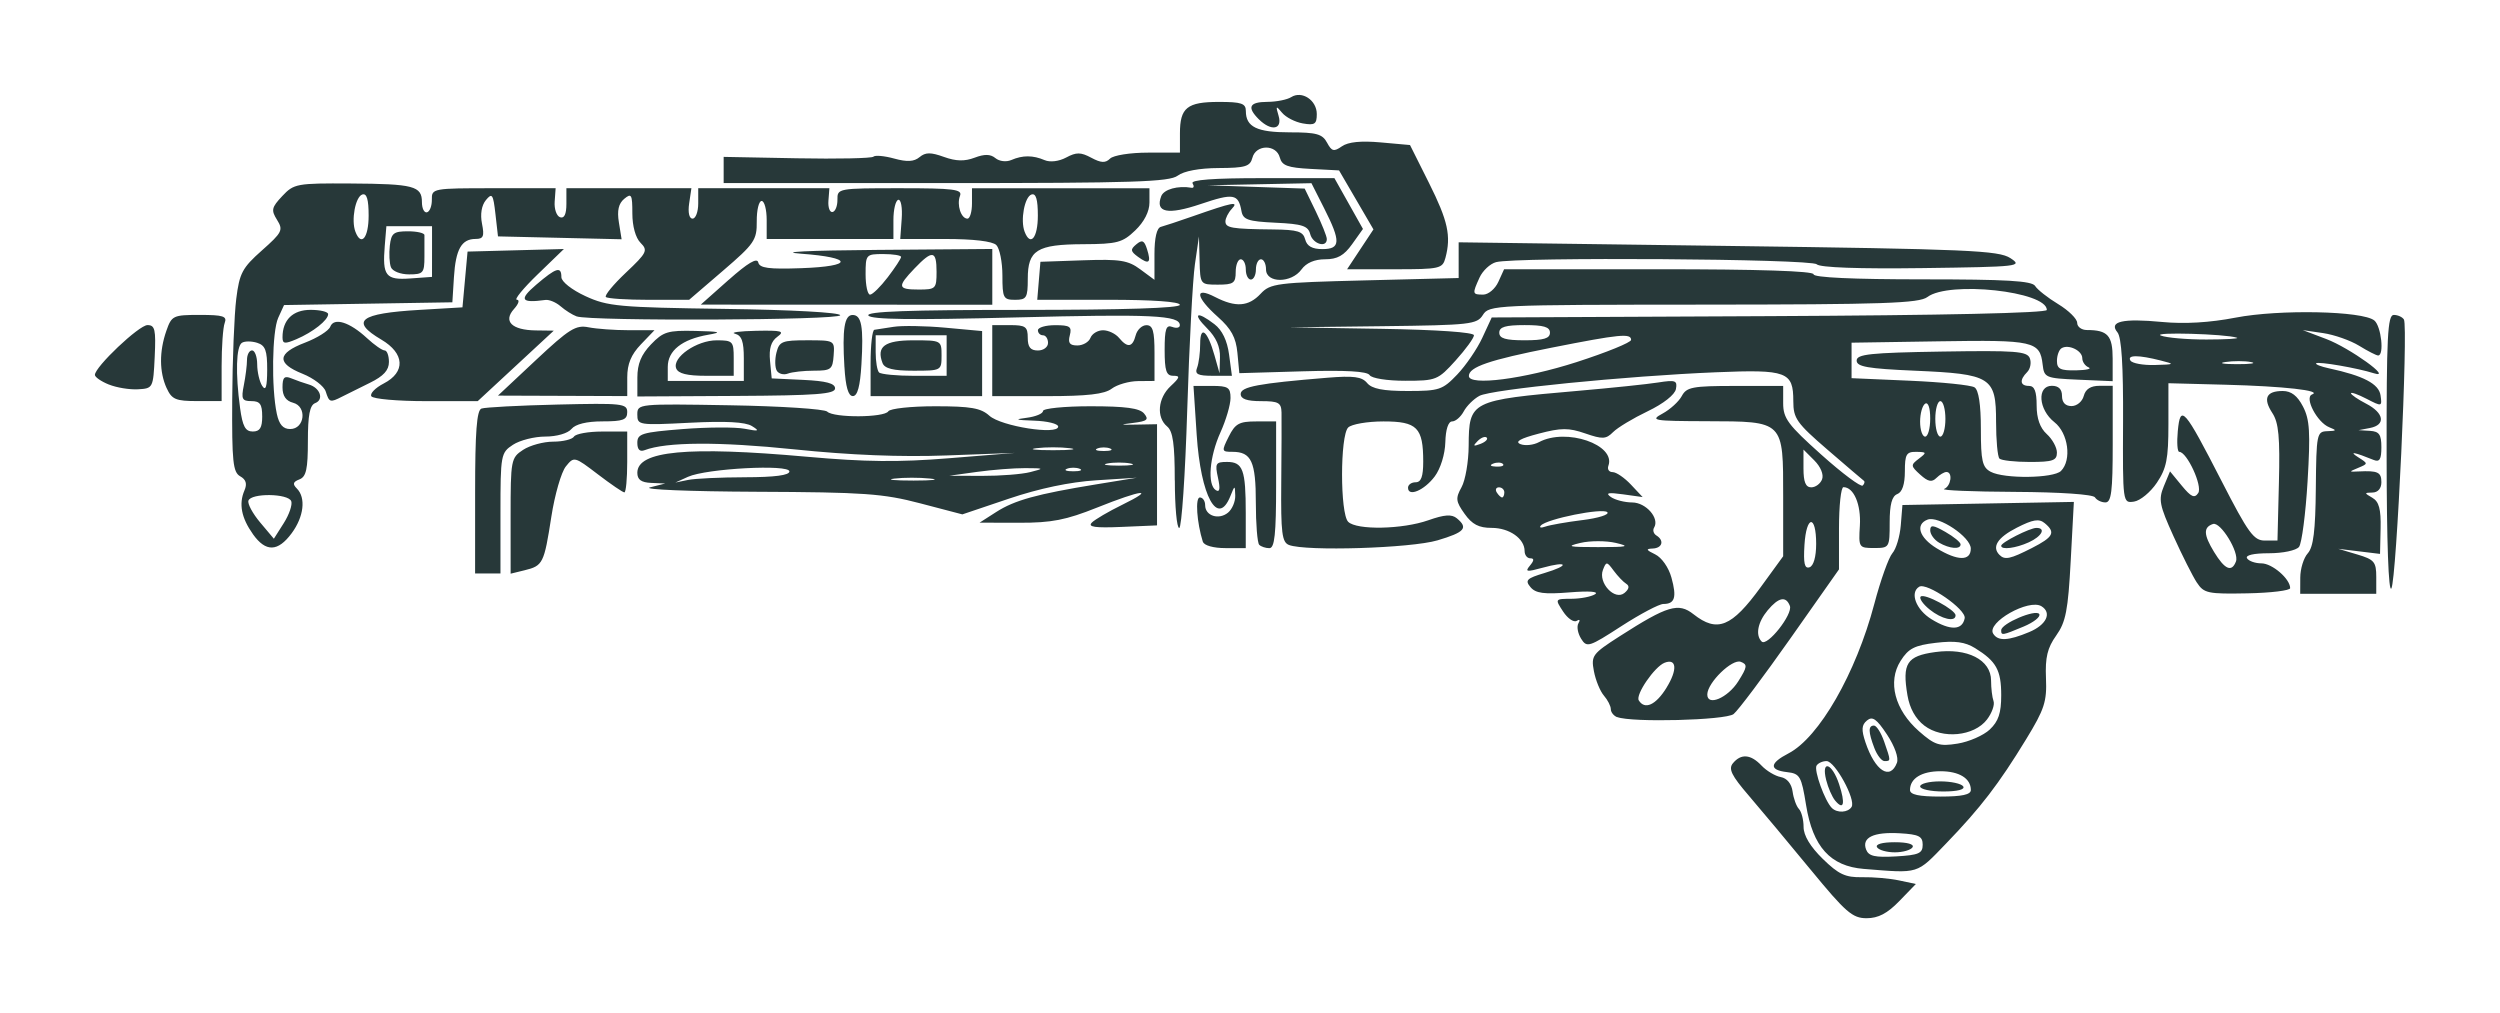<svg height="128" viewBox="0 0 83.56 33.867" width="315.819" xmlns="http://www.w3.org/2000/svg"><path d="m60.517 29.067c-.735-.894-1.664-2.006-2.064-2.472-.583-.678-.689-.895-.53-1.086.272-.327.595-.3.955.081.167.176.456.349.642.383.21.039.36.222.396.484.031.232.127.494.212.583.085.089.155.359.155.601 0 .286.225.659.641 1.066.53.518.758.624 1.313.613.37-.007.925.041 1.235.107l.564.12-.554.572c-.4.413-.704.572-1.092.572-.473 0-.697-.194-1.873-1.625zm1.78-.024c-1.118-.089-1.705-.738-1.93-2.131-.157-.971-.205-1.054-.635-1.104-.608-.07-.591-.297.046-.626 1.023-.529 2.256-2.676 2.869-4.997.209-.792.482-1.555.605-1.695.124-.14.249-.559.28-.932l.055-.678 2.865-.052 2.865-.052-.105 1.966c-.089 1.662-.164 2.049-.485 2.5-.295.414-.371.733-.342 1.426.033.782-.049 1.035-.665 2.043-.912 1.495-1.521 2.288-2.672 3.481-1.004 1.04-.877 1.001-2.749.851zm1.967-.808c0-.282-.128-.346-.763-.383-.881-.051-1.282.142-1.128.544.085.221.295.269.999.229.761-.044.892-.101.892-.39zm-1.525.085c-.063-.102.171-.169.593-.169.422 0 .656.067.593.169-.058.093-.325.169-.593.169-.269 0-.536-.076-.593-.169zm-.851-1.35c.149-.241-.556-1.531-.837-1.531-.132 0-.283.068-.334.151-.095.154.276 1.183.511 1.416.179.178.541.158.661-.037zm-.552-.214c-.099-.119-.233-.426-.297-.682-.174-.695.196-.575.432.139.215.651.155.892-.135.543zm4.538-.351c0-.387-.389-.627-1.017-.627-.628 0-1.017.24-1.017.627 0 .156.295.22 1.017.22.721 0 1.017-.064 1.017-.22zm-1.695-.119c0-.093.301-.169.668-.169.367 0 .715.076.773.169.064.104-.196.169-.668.169-.425 0-.773-.076-.773-.169zm-.776-.789c.064-.167-.071-.55-.331-.944-.347-.525-.487-.623-.67-.471-.181.15-.191.31-.05.732.321.955.822 1.281 1.051.683zm-.754-.493c-.206-.541-.209-.752-.012-.752.084 0 .237.24.339.534.227.652.227.653.012.653-.096 0-.248-.196-.339-.435zm3.857-.62c.291-.273.383-.549.383-1.145 0-.841-.164-1.137-.874-1.576-.336-.207-.67-.253-1.311-.177-.714.085-.915.187-1.179.605-.441.696-.194 1.639.615 2.35.53.465.678.512 1.291.414.381-.061.865-.273 1.076-.471zm-2.187-.131c-.295-.227-.491-.579-.564-1.014-.18-1.067-.022-1.313.929-1.444 1.073-.148 1.866.258 1.866.954 0 .252.037.56.082.684.045.124-.055.403-.221.619-.432.56-1.492.661-2.091.201zm3.507-3.127c.575-.24.765-.641.409-.862-.423-.261-1.844.544-1.615.915.159.258.498.243 1.206-.053zm-.937-.062c0-.223 1.162-.716 1.271-.539.054.087-.181.275-.523.418-.719.3-.749.305-.749.121zm-1.221-.399c.057-.295-1.267-1.21-1.522-1.053-.321.198-.104.768.413 1.086.628.385 1.031.373 1.109-.033zm-1.175-.295c-.22-.178-.353-.371-.296-.429.121-.122 1.164.438 1.166.626.002.236-.467.129-.87-.197zm1.379-2.034c0-.386-1.079-1.108-1.445-.968-.419.161-.28.601.301.956.705.43 1.144.435 1.144.012zm-1.059-.197c-.163-.095-.297-.28-.297-.411 0-.193.096-.183.507.051.279.159.508.346.508.416.001.178-.367.149-.719-.056zm3.099.18c.725-.37.804-.523.43-.833-.189-.157-.39-.124-.932.152-.645.329-.845.644-.578.91.177.177.36.138 1.08-.229zm-1.024-.077c0-.111.959-.597 1.178-.597.33 0 .181.283-.254.481-.44.2-.924.261-.924.116zm-12.836 5.73c-.117-.047-.212-.168-.212-.27s-.104-.305-.231-.452c-.127-.147-.277-.514-.334-.816-.098-.52-.052-.581.866-1.17 1.594-1.021 1.96-1.13 2.462-.734.796.626 1.274.433 2.251-.91l.747-1.027v-1.973c0-2.572.04-2.532-2.555-2.541-1.805-.006-1.904-.024-1.474-.257.254-.138.543-.402.641-.586.16-.298.358-.336 1.784-.336h1.604v.578c0 .505.16.721 1.275 1.719.701.628 1.324 1.092 1.384 1.032.06-.06.077-.132.038-.16-.039-.028-.585-.495-1.214-1.037-1.034-.892-1.144-1.048-1.144-1.623 0-.985-.21-1.064-2.58-.966-3.009.124-7.508.573-7.911.788-.19.102-.427.336-.525.52-.099.184-.273.335-.388.335-.128 0-.216.267-.227.694-.011.403-.159.883-.354 1.144-.348.466-.893.697-.893.378 0-.1.114-.182.254-.182.184 0 .254-.19.254-.689 0-1.14-.202-1.345-1.328-1.345-.537 0-1.068.092-1.18.203-.273.273-.273 2.879 0 3.152.284.284 1.814.254 2.68-.052.542-.191.781-.207.953-.064.389.323.264.465-.648.736-.886.263-4.395.372-4.963.155-.235-.09-.274-.4-.259-2.076.01-1.083.014-2.141.009-2.351-.008-.33-.1-.381-.687-.381-.469 0-.678-.073-.678-.238 0-.244.594-.356 2.892-.544.885-.072 1.158-.036 1.334.176.161.194.53.267 1.354.267 1.057 0 1.167-.037 1.658-.551.289-.303.667-.856.839-1.229l.314-.678 9.277-.044c5.822-.028 9.277-.105 9.277-.207 0-.623-3.272-.977-3.992-.432-.277.209-1.461.25-7.487.254-6.972.005-7.164.014-7.37.344-.198.317-.417.341-3.348.377l-3.137.038 3.093.05c1.861.03 3.093.116 3.093.215 0 .091-.276.47-.613.843-.592.655-.649.678-1.685.678-.606 0-1.123-.082-1.189-.189-.079-.128-.798-.169-2.236-.127l-2.119.062-.064-.678c-.049-.516-.205-.803-.655-1.204-.744-.662-.794-1.027-.092-.664.687.355 1.12.324 1.524-.109.322-.345.532-.372 3.48-.446l3.138-.079v-.597-.597l9.002.121c8.046.108 9.048.151 9.44.408.421.276.304.289-2.931.333-2.131.029-3.434-.018-3.543-.127-.184-.184-10.055-.25-10.718-.072-.198.053-.446.285-.551.514-.249.547-.244.571.122.571.171 0 .399-.191.505-.424l.193-.424h5.172c3.335 0 5.172.06 5.172.169 0 .108 1.325.169 3.635.169 2.807 0 3.666.05 3.77.221.075.122.421.395.771.607.35.212.635.494.635.626 0 .132.146.24.325.24.697 0 .861.183.861.958v.752l-1.144-.05c-1.1-.048-1.146-.068-1.196-.504-.09-.783-.293-.829-3.444-.779l-2.943.046v.593.593l1.949.085c1.072.047 2.044.146 2.161.222.138.089.212.574.212 1.392 0 1.067.049 1.281.328 1.43.45.241 2.1.221 2.35-.028.365-.365.244-1.266-.22-1.63-.535-.421-.591-1.216-.085-1.216.226 0 .339.113.339.339 0 .219.113.339.319.339.177 0 .359-.151.408-.339.06-.229.231-.339.528-.339h.44v1.949c0 1.584-.046 1.949-.244 1.949-.134 0-.291-.076-.349-.169-.062-.1-1.161-.175-2.679-.183-1.416-.007-2.479-.052-2.362-.099.232-.093.295-.566.076-.566-.075 0-.225.09-.335.199-.153.153-.279.127-.541-.11-.322-.291-.324-.322-.046-.533.272-.207.266-.224-.086-.229-.331-.005-.381.082-.381.654 0 .43-.088.694-.254.757-.179.069-.254.349-.254.95 0 .839-.008.853-.521.853-.51 0-.52-.016-.475-.748.043-.708-.204-1.286-.549-1.286-.082 0-.149.618-.149 1.374v1.374l-1.627 2.312c-.895 1.271-1.748 2.407-1.896 2.524-.266.209-3.42.289-3.89.1zm1.65-.986c.371-.6.342-.99-.062-.835-.336.129-.982 1.07-.865 1.259.201.325.569.157.928-.424zm2.399-.214c.303-.481.313-.563.082-.651-.284-.109-1.108.691-1.118 1.086-.01.415.684.124 1.036-.435zm1.724-2.521c-.13-.338-.377-.288-.741.147-.334.4-.417.83-.202 1.045.183.183 1.05-.913.943-1.192zm.879-2.07c0-.992-.328-.966-.391.032-.039.619.003.804.169.748.135-.045.222-.349.222-.78zm.198-2.161c.06-.157-.047-.418-.26-.631l-.362-.362v.631c0 .453.073.631.26.631.143 0 .306-.121.362-.268zm3.614-2.029c0-.359-.069-.561-.169-.498-.093.058-.169.329-.169.603s.076.498.169.498c.093 0 .169-.271.169-.603zm.508.01c0-.326-.076-.593-.169-.593-.093 0-.169.267-.169.593s.076.593.169.593c.093 0 .169-.267.169-.593zm-12.328-1.898c1.002-.323 1.822-.657 1.822-.742 0-.228-.37-.192-2.658.26-2.08.411-2.764.645-2.764.946 0 .34 1.839.103 3.601-.464zm17.115.176c-.117-.047-.212-.185-.212-.307 0-.254-.462-.476-.693-.333-.085.052-.154.243-.154.424 0 .269.115.326.635.316.35-.007.54-.052.424-.099zm-18.005-1.159c0-.192-.207-.254-.847-.254-.64 0-.847.062-.847.254 0 .192.207.254.847.254.64 0 .847-.062.847-.254zm1.039 10.224c-.111-.179-.15-.41-.086-.513.066-.107.04-.142-.06-.079-.097.06-.302-.081-.454-.313-.275-.42-.274-.422.278-.425.305-.001.661-.07.79-.152.143-.09-.194-.115-.852-.062-.855.069-1.135.031-1.307-.177-.19-.228-.126-.292.472-.471.852-.255.789-.413-.07-.175-.533.147-.593.137-.419-.072.144-.173.147-.244.012-.244-.105 0-.19-.109-.19-.242 0-.417-.509-.775-1.102-.775-.429 0-.652-.116-.904-.47-.296-.416-.308-.518-.102-.89.128-.231.235-.853.238-1.382.009-1.502.059-1.526 3.649-1.838 1.118-.097 2.327-.223 2.686-.28.576-.091.646-.066.593.217-.035.191-.417.492-.944.745-.487.233-1.007.546-1.156.696-.238.239-.353.245-.932.045-.556-.192-.803-.191-1.555.007-.619.162-.807.27-.611.35.156.063.437.033.624-.068.905-.484 2.574.087 2.316.792-.043.117.021.212.142.212.121 0 .396.188.611.417l.392.417-.659-.092c-.495-.069-.595-.047-.404.089.14.099.461.182.714.183.464.003.923.531.731.842-.052.085-.018.202.077.261.273.169.2.424-.124.437-.237.009-.22.049.084.195.217.105.451.438.544.778.182.659.114.88-.27.88-.141 0-.773.334-1.403.741-1.09.705-1.156.726-1.349.417zm1.511-1.831c-.098-.06-.286-.258-.42-.439-.229-.311-.249-.312-.359-.026-.168.434.397 1.039.72.771.155-.129.175-.234.059-.306zm-.347-1.366c-.326-.077-.86-.077-1.186 0-.495.117-.398.14.593.14.991-0 1.088-.023.593-.14zm-1.115-.763c.534-.067.907-.185.829-.264-.152-.152-2.02.223-2.221.445-.066.073.002.089.151.036.148-.053.707-.151 1.241-.218zm-2.613-.926c0-.093-.081-.169-.179-.169s-.132.076-.075.169c.058.093.138.169.179.169.041 0 .075-.076.075-.169zm-.046-.95c-.056-.056-.202-.062-.325-.013-.135.054-.095.094.102.102.179.007.279-.033.222-.089zm-.543-.882c-.052-.052-.189-0-.304.116-.166.167-.147.187.095.095.167-.064.261-.158.209-.211zm23.736 4.846c-.14-.213-.492-.912-.782-1.553-.47-1.036-.505-1.221-.322-1.665l.207-.499.394.479c.313.38.426.431.549.245.152-.23-.376-1.376-.634-1.376-.063 0-.085-.312-.049-.693.087-.914.209-.775 1.466 1.673.889 1.732 1.072 1.985 1.442 1.985h.424l.048-1.927c.038-1.529-.007-2.012-.219-2.335-.321-.491-.206-.737.346-.737.286 0 .491.158.679.522.224.433.25.858.152 2.5-.065 1.088-.194 2.073-.286 2.189-.094.118-.539.212-1.005.212-.515 0-.796.065-.732.169.058.093.274.169.481.169.358 0 .96.518.96.828 0 .08-.644.159-1.432.174-1.321.026-1.452-.002-1.686-.36zm1.307-.705c.117-.305-.515-1.337-.767-1.253-.327.109-.317.356.035.934.36.59.59.69.732.319zm2.15.542c0-.296.113-.662.251-.815.188-.208.256-.755.269-2.174.017-1.82.033-1.897.384-1.908.316-.01.325-.028.065-.131-.405-.16-.843-.999-.574-1.097.351-.129-.944-.274-2.896-.325l-1.906-.05v1.376c0 1.152-.063 1.469-.387 1.951-.213.317-.557.6-.764.63-.377.054-.377.053-.365-2.681.009-1.866-.051-2.812-.187-2.976-.303-.365.171-.474 1.499-.347.743.071 1.589.021 2.446-.145 1.462-.283 4.254-.226 4.641.095.23.191.337 1.17.127 1.17-.059 0-.345-.146-.635-.325-.291-.179-.833-.369-1.206-.424l-.678-.099.784.297c.787.298 2.258 1.357 1.589 1.144-.545-.174-1.858-.401-1.926-.332-.034.034.156.11.424.167 1.157.249 1.672.519 1.728.904.054.379.045.381-.466.116-.287-.148-.522-.232-.522-.185 0 .047.229.203.508.348.601.311.663.709.127.812l-.381.073.381.023c.309.019.381.123.381.55 0 .401-.061.502-.254.424-.662-.268-.85-.3-.516-.088.329.209.329.211 0 .349-.325.136-.325.138.007.122.645-.032.763.024.763.361 0 .208-.115.341-.297.344-.28.005-.281.015-.003.176.221.129.289.38.274 1.023l-.019.852-.698-.085-.698-.085.635.189c.569.169.635.248.635.752l-0.0.563h-1.271-1.271zm-4.66-7.258c-.752-.191-1.135-.191-1.017 0 .058.093.424.16.815.149.671-.019.682-.027.202-.149zm3.01.05c-.208-.04-.59-.041-.847-.002-.258.039-.087.072.379.073.466.001.677-.031.468-.071zm-.468-.813c-.369-.127-2.86-.198-2.542-.072.186.073.873.133 1.525.132.652-.001 1.11-.028 1.017-.06zm5.004 3.94c-.004-3.984.032-4.702.239-4.702.134 0 .287.069.339.153.148.239-.246 8.695-.419 8.989-.095.162-.156-1.544-.159-4.44zm-63.891 1.223c0-2.019.054-2.737.212-2.795.117-.043 1.26-.104 2.542-.134 2.163-.052 2.33-.034 2.33.253 0 .257-.139.309-.827.309-.528 0-.903.092-1.037.254-.122.147-.491.254-.874.254-.365 0-.851.123-1.081.274-.405.265-.418.334-.418 2.288v2.014h-.424-.424zm1.186.791c0-1.867.014-1.942.418-2.206.23-.151.683-.274 1.007-.274.324 0 .636-.076.694-.169.058-.093.482-.169.942-.169h.837v1.017c0 .559-.043 1.017-.095 1.017-.052 0-.451-.272-.887-.605-.785-.599-.795-.602-1.069-.263-.152.188-.371.945-.485 1.681-.243 1.565-.281 1.64-.895 1.79l-.466.114zm-8.613.611c-.386-.542-.477-1.011-.283-1.46.096-.223.053-.364-.143-.474-.241-.135-.278-.491-.266-2.563.008-1.323.069-2.84.135-3.369.107-.857.201-1.035.857-1.616.68-.603.719-.682.507-1.021-.204-.327-.185-.415.175-.798.388-.413.483-.43 2.282-.419 2.116.013 2.385.084 2.385.624 0 .21.076.362.169.339.093-.023.166-.214.163-.424-.007-.375.028-.381 2.065-.381h2.072l-.032.448c-.018.246.063.481.18.522.14.05.212-.102.212-.448v-.522h2.089 2.089l-.075.508c-.045.305.001.508.114.508.104 0 .189-.229.189-.508v-.508h2.192 2.192l-.032.414c-.018.228.044.4.138.381.093-.018.166-.205.163-.414-.007-.375.027-.381 2.094-.381 1.798 0 2.087.037 2.003.254-.116.302.035.763.249.763.083 0 .151-.229.151-.508v-.508h2.966 2.966v.477c0 .301-.175.644-.475.932-.427.409-.602.456-1.737.461-1.551.007-1.855.196-1.855 1.157 0 .635-.04.702-.424.702-.393 0-.424-.059-.424-.813 0-.447-.092-.905-.203-1.017-.128-.128-.764-.203-1.708-.203h-1.504l.049-.675c.027-.371-.025-.657-.114-.635-.09.022-.163.326-.163.675v.636h-2.118-2.118v-.636c0-.35-.076-.636-.169-.636-.093 0-.166.305-.163.678.006.629-.074.748-1.127 1.652l-1.134.974h-1.344c-.739 0-1.386-.042-1.438-.094-.052-.052.25-.418.67-.815.704-.665.742-.743.489-.996-.166-.166-.274-.556-.274-.985 0-.632-.03-.686-.271-.486-.19.158-.244.393-.179.788l.091.564-2.066-.048-2.066-.048-.085-.748c-.075-.664-.111-.716-.318-.466-.146.177-.195.473-.131.791.084.418.046.508-.212.508-.472 0-.667.342-.726 1.275l-.053.843-2.813.046-2.813.046-.195.428c-.204.449-.232 2.34-.046 3.208.077.358.208.508.446.508.489 0 .572-.755.096-.879-.238-.062-.352-.229-.352-.514 0-.335.061-.397.297-.3.163.067.425.159.581.204.381.11.517.506.213.623-.179.069-.243.403-.243 1.267 0 .939-.056 1.195-.283 1.282-.215.083-.235.155-.085.306.308.308.234.942-.173 1.493-.463.626-.865.637-1.295.034zm1.281-1.101c-.1-.261-1.344-.277-1.431-.018-.035.104.143.433.394.731l.456.542.331-.522c.182-.287.294-.617.25-.733zm-.971-2.837c0-.405-.073-.508-.36-.508-.313 0-.346-.069-.254-.53.058-.291.106-.673.106-.847 0-.175.076-.318.169-.318.093 0 .171.21.172.466.001.256.077.58.167.72.119.184.165.035.167-.539.002-.645-.061-.814-.335-.901-.186-.059-.414-.06-.508-.001-.195.12-.221 1.028-.063 2.18.084.616.176.786.424.786.238 0 .316-.125.316-.508zm5.677-5.507v-.847h-.763-.763l-.054.653c-.083 1.007.031 1.153.857 1.093l.722-.052zm-1.374.523c-.051-.132-.067-.456-.037-.72.048-.418.127-.48.606-.48.303 0 .551.057.551.127v.72c0 .547-.04.593-.514.593-.287 0-.554-.106-.606-.24zm-.745-1.723c0-.545-.063-.756-.212-.707-.232.076-.377.861-.23 1.244.194.507.442.206.442-.537zm22.368 0c0-.545-.063-.756-.212-.707-.232.076-.377.861-.23 1.244.194.507.442.206.442-.537zm5.515 10.902c-.203-.65-.259-1.483-.1-1.483.097 0 .177.117.177.26 0 .355.457.502.765.247.139-.115.247-.371.241-.57-.011-.354-.014-.354-.164.021-.421 1.046-.989.01-1.125-2.051l-.107-1.635h.619c.539 0 .619.052.619.405 0 .223-.151.738-.335 1.144-.37.816-.446 1.757-.155 1.936.13.081.152-.045.071-.414-.106-.482-.078-.53.303-.53.53 0 .625.258.625 1.708v1.172h-.683c-.398 0-.711-.088-.749-.212zm1.884.099c-.062-.062-.113-.695-.113-1.407 0-1.377-.149-1.7-.783-1.7-.362 0-.367-.02-.123-.508.217-.435.349-.508.919-.508h.665v2.118c0 1.652-.05 2.118-.226 2.118-.124 0-.277-.051-.339-.113zm-5.597-.74c.106-.106.563-.374 1.017-.596 1.156-.567.671-.512-.843.094-1.037.415-1.513.508-2.597.506l-1.327-.003.554-.355c.619-.397 1.354-.6 3.343-.925l1.356-.222-1.356.086c-.875.056-1.908.273-2.914.613l-1.558.526-1.407-.369c-1.245-.327-1.875-.371-5.474-.387-2.241-.01-3.839-.076-3.559-.147l.508-.129-.466-.02c-.336-.014-.466-.109-.466-.338 0-.736 1.673-.894 5.677-.536 1.946.174 3.059.186 4.745.049l2.203-.178-2.288.085c-1.529.057-3.215-.01-5.084-.203-2.529-.261-4.284-.251-5.01.027-.161.062-.243-.021-.243-.246 0-.305.153-.351 1.51-.459.83-.066 1.765-.071 2.076-.011.48.092.517.079.243-.091-.22-.136-.88-.171-2.076-.11-1.707.087-1.753.08-1.753-.274-0-.36.028-.363 3.093-.31 1.701.029 3.165.124 3.254.212.215.213 1.909.204 2.042-.01.058-.093.763-.169 1.567-.169 1.19 0 1.527.059 1.812.317.39.353 2.299.654 2.299.362 0-.094-.362-.183-.805-.198-.619-.021-.677-.043-.254-.095.303-.038.551-.14.551-.227 0-.087.714-.159 1.589-.159 1.174 0 1.642.064 1.791.243.167.202.106.255-.361.313-.476.059-.458.068.115.057l.678-.013v1.691 1.691l-1.186.051c-.886.038-1.137.002-.994-.142zm-11.589-1.517c.995-.002 1.483-.066 1.483-.195 0-.246-2.774-.098-3.389.18l-.424.192.424-.087c.233-.048 1.091-.088 1.906-.09zm6.181.043c-.352-.037-.885-.036-1.186.001-.301.037-.013.067.639.067.652-.001.899-.031.547-.068zm3.351-.215c.484-.123.475-.13-.169-.133-.373-.002-1.097.055-1.61.126l-.932.129 1.101.004c.606.002 1.33-.054 1.61-.126zm1.652-.112c-.117-.047-.307-.047-.424 0-.117.047-.021.085.212.085.233 0 .328-.038.212-.085zm1.695-.177c-.21-.04-.553-.04-.763 0-.21.04-.038.073.381.073.419 0 .591-.033.381-.073zm-2.033-.511c-.303-.038-.799-.038-1.101 0-.303.038-.055.068.551.068s.854-.031.551-.068zm1.356.01c-.117-.047-.307-.047-.424 0-.117.047-.021.085.212.085.233 0 .328-.038.212-.085zm2.161 1.065c0-1.206-.061-1.64-.254-1.8-.368-.305-.312-.95.117-1.349.312-.291.326-.346.085-.346-.231 0-.286-.166-.286-.865 0-.7.049-.847.254-.768.14.054.254.029.254-.055 0-.335-.921-.379-5.511-.261-3.437.088-4.816.07-4.899-.065-.084-.136 1.339-.188 5.147-.188 3.396 0 5.263-.06 5.263-.169 0-.105-.907-.169-2.383-.169h-2.383l.053-.635.053-.635 1.431-.05c1.23-.043 1.498-0 1.906.302l.475.351v-.858c0-.544.077-.877.212-.912.117-.03.593-.188 1.059-.351 1.362-.477 1.561-.515 1.313-.251-.117.125-.212.313-.212.418 0 .22.206.255 1.587.27.831.009 1.008.064 1.079.334.058.224.235.323.573.323.612 0 .624-.252.062-1.361l-.426-.842-1.734.035-1.734.035 1.621.055 1.621.055.37.761c.203.419.37.836.37.926 0 .307-.468.167-.555-.165-.072-.276-.262-.339-1.162-.381-.921-.044-1.084-.1-1.136-.39-.103-.577-.265-.605-1.363-.234-1.102.372-1.53.287-1.319-.263.088-.23.559-.361 1.015-.281.077.013.091-.054.032-.149-.071-.115.705-.174 2.317-.173l2.425 0.0.477.849.477.849-.361.507c-.273.383-.494.507-.905.507-.35 0-.631.121-.788.339-.336.466-1.186.466-1.186 0 0-.186-.076-.339-.169-.339-.093 0-.169.153-.169.339 0 .186-.076.339-.169.339-.093 0-.169-.153-.169-.339 0-.186-.076-.339-.169-.339-.093 0-.169.191-.169.424 0 .371-.073.424-.593.424-.592 0-.593-.002-.614-.805l-.021-.805-.135.931c-.074.512-.19 2.705-.257 4.872-.067 2.167-.187 3.941-.268 3.941-.08 0-.146-.715-.146-1.589zm27.565-.727c-.062-.062-.113-.616-.113-1.23 0-1.496-.159-1.596-2.711-1.707-1.582-.069-1.949-.133-1.949-.339 0-.214.449-.262 2.842-.301 2.47-.04 2.856-.011 2.946.223.057.148.017.356-.088.462-.266.266-.24.463.062.463.182 0 .254.185.254.652 0 .436.112.753.339.958.186.169.339.447.339.619 0 .265-.138.313-.904.313-.497 0-.955-.051-1.017-.113zm-61.26-2.352c-.247-.542-.251-1.227-.011-1.916.178-.511.225-.534 1.12-.534.782 0 .917.044.831.268-.057.147-.103.796-.103 1.44v1.172h-.82c-.714 0-.845-.056-1.017-.432zm5.316.109c-.056-.178-.405-.444-.774-.592-.876-.35-.85-.684.08-1.039.413-.158.794-.398.846-.534.123-.32.645-.158 1.228.383.244.226.508.41.588.41.08 0 .145.173.145.385 0 .277-.179.473-.635.697-.35.171-.768.379-.93.462-.402.206-.431.197-.548-.172zm1.525.161c-.055-.089.131-.282.414-.428.736-.381.702-1.005-.079-1.466-1.056-.623-.732-.876 1.271-.994l1.44-.085.085-.932.085-.932 1.61-.043 1.61-.043-.877.848c-.482.466-.795.848-.694.848s.058.138-.095.307c-.373.412-.076.707.726.718l.602.008-1.271 1.178-1.271 1.178-1.727 0c-.95 0-1.772-.073-1.827-.162zm5.503-1.213c1.112-1.041 1.332-1.178 1.758-1.093.268.053.873.097 1.345.097h.858l-.455.475c-.326.341-.455.653-.455 1.101v.626l-2.161-.008-2.161-.008zm3.389.586c0-.455.128-.765.455-1.107.408-.426.562-.473 1.483-.451.827.019.912.044.434.127-.88.153-1.356.53-1.356 1.076v.468h1.271 1.271v-.75c0-.572-.07-.769-.297-.828-.163-.043.156-.086.71-.097.863-.017.964.012.707.2-.211.154-.283.394-.244.805l.056.586 1.059.05c.762.036 1.059.116 1.059.284 0 .19-.62.237-3.304.252l-3.304.018zm6.92-.354c-.075-1.267-.001-1.737.274-1.737.3 0 .37.392.295 1.652-.043.734-.132 1.059-.287 1.059-.153 0-.242-.308-.281-.974zm.875-.127c0-.606.057-1.108.127-1.115.07-.008.356-.052.635-.098.28-.046 1.061-.034 1.737.028l1.229.113v1.087 1.087h-1.864-1.864zm2.542-.254v-.678h-1.186-1.186v.565c0 .311.051.616.113.678.062.062.596.113 1.186.113h1.073zm-2.142.254c-.213-.555.068-.763 1.035-.763.929 0 .937.005.937.508 0 .504-.009.508-.937.508-.677 0-.964-.071-1.035-.254zm3.667-.085v-1.186h.593c.52 0 .593.052.593.424 0 .311.09.424.339.424.188 0 .339-.113.339-.254 0-.14-.076-.254-.169-.254-.093 0-.169-.076-.169-.169 0-.093.26-.169.577-.169.494 0 .564.049.489.339-.067.256-.005.339.252.339.187 0 .384-.114.438-.254.054-.14.243-.254.421-.254.178 0 .418.114.534.254.286.345.452.319.557-.085.049-.186.21-.339.359-.339.214 0 .27.192.27.932v.932l-.551.005c-.303.003-.699.117-.88.254-.242.183-.812.249-2.161.249h-1.832zm-29.528.8c-.256-.103-.466-.248-.466-.322 0-.268 1.475-1.665 1.758-1.665.25 0 .284.151.241 1.059-.05 1.045-.057 1.059-.559 1.087-.28.016-.718-.056-.974-.16zm18.963-.54c-.14-.365.686-.938 1.353-.938.539 0 .57.033.57.593v.593h-.914c-.646 0-.942-.073-1.009-.248zm3.365.08c-.065-.105-.071-.377-.014-.605.094-.376.189-.414 1.026-.414.919 0 .922.002.886.508-.033.466-.088.508-.657.508-.342 0-.735.044-.873.097-.138.053-.304.01-.369-.094zm14.046-.101c.057-.147.103-.506.103-.796 0-.645.244-.448.48.387l.167.593.015-.528c.01-.358-.128-.671-.431-.974-.506-.506-.348-.594.247-.137.258.198.426.547.488 1.013l.095.711h-.634c-.508 0-.613-.053-.531-.268zm-30.569-1.018c0-.581.344-.917.938-.917.323 0 .587.064.587.143 0 .201-.508.602-1.059.837-.393.167-.466.158-.466-.063zm9.829-.699c-.14-.051-.38-.203-.534-.337-.154-.134-.383-.229-.508-.212-.822.113-.894-.008-.307-.51.671-.573.841-.624.841-.252 0 .149.349.425.805.635.74.342 1.114.376 4.66.426 2.232.031 3.855.12 3.855.212 0 .168-8.361.203-8.812.038zm5.084-1.22c.637-.566.95-.751.988-.585.044.192.347.233 1.44.194 1.756-.062 1.749-.355-.012-.484-.79-.058.225-.108 2.54-.127l3.855-.031v.932.932l-4.872-.002-4.872-.002.932-.828zm5.318-.089c.244-.32.444-.625.444-.678 0-.053-.267-.096-.593-.096-.579 0-.593.016-.593.678 0 .373.067.678.149.678.082 0 .349-.262.593-.582zm1.63-.181c0-.717-.136-.739-.731-.118-.593.619-.575.711.138.711.565 0 .593-.028.593-.593zm14.162-.751.441-.666-.575-.986-.575-.986-.947-.05c-.772-.041-.962-.111-1.033-.381-.117-.447-.799-.441-.916.008-.076.292-.234.34-1.128.344-.644.003-1.164.1-1.368.254-.278.21-1.488.249-7.753.249h-7.424v-.438-.438l2.453.047c1.349.026 2.498.001 2.553-.054.055-.055.367-.027.694.063.431.119.663.106.847-.047.199-.166.374-.167.815-.008.404.146.692.153 1.026.026.333-.126.53-.122.696.015.131.108.361.136.53.063.381-.165.727-.163 1.115.004.181.078.478.042.72-.088.34-.182.487-.181.839.008.328.176.473.182.627.029.111-.111.673-.2 1.268-.2h1.068v-.644c0-.859.238-1.051 1.305-1.051.752 0 .898.05.898.305 0 .532.37.712 1.468.712.892 0 1.091.055 1.245.343.158.294.228.312.497.124.21-.147.637-.19 1.295-.131l.982.088.636 1.271c.632 1.263.743 1.77.548 2.5-.097.361-.186.381-1.695.381h-1.592zm-7.428.251c-.255-.187-.263-.247-.056-.419.194-.161.264-.13.356.16.147.463.07.53-.3.259zm4.039-4.596c-.406-.406-.321-.581.284-.584.303-.001.661-.072.796-.158.359-.227.856.102.856.566 0 .337-.068.382-.466.313-.256-.044-.569-.205-.695-.358-.204-.246-.217-.235-.116.104.137.459-.248.526-.66.115z" fill="#273839" stroke-width=".169"/></svg>
